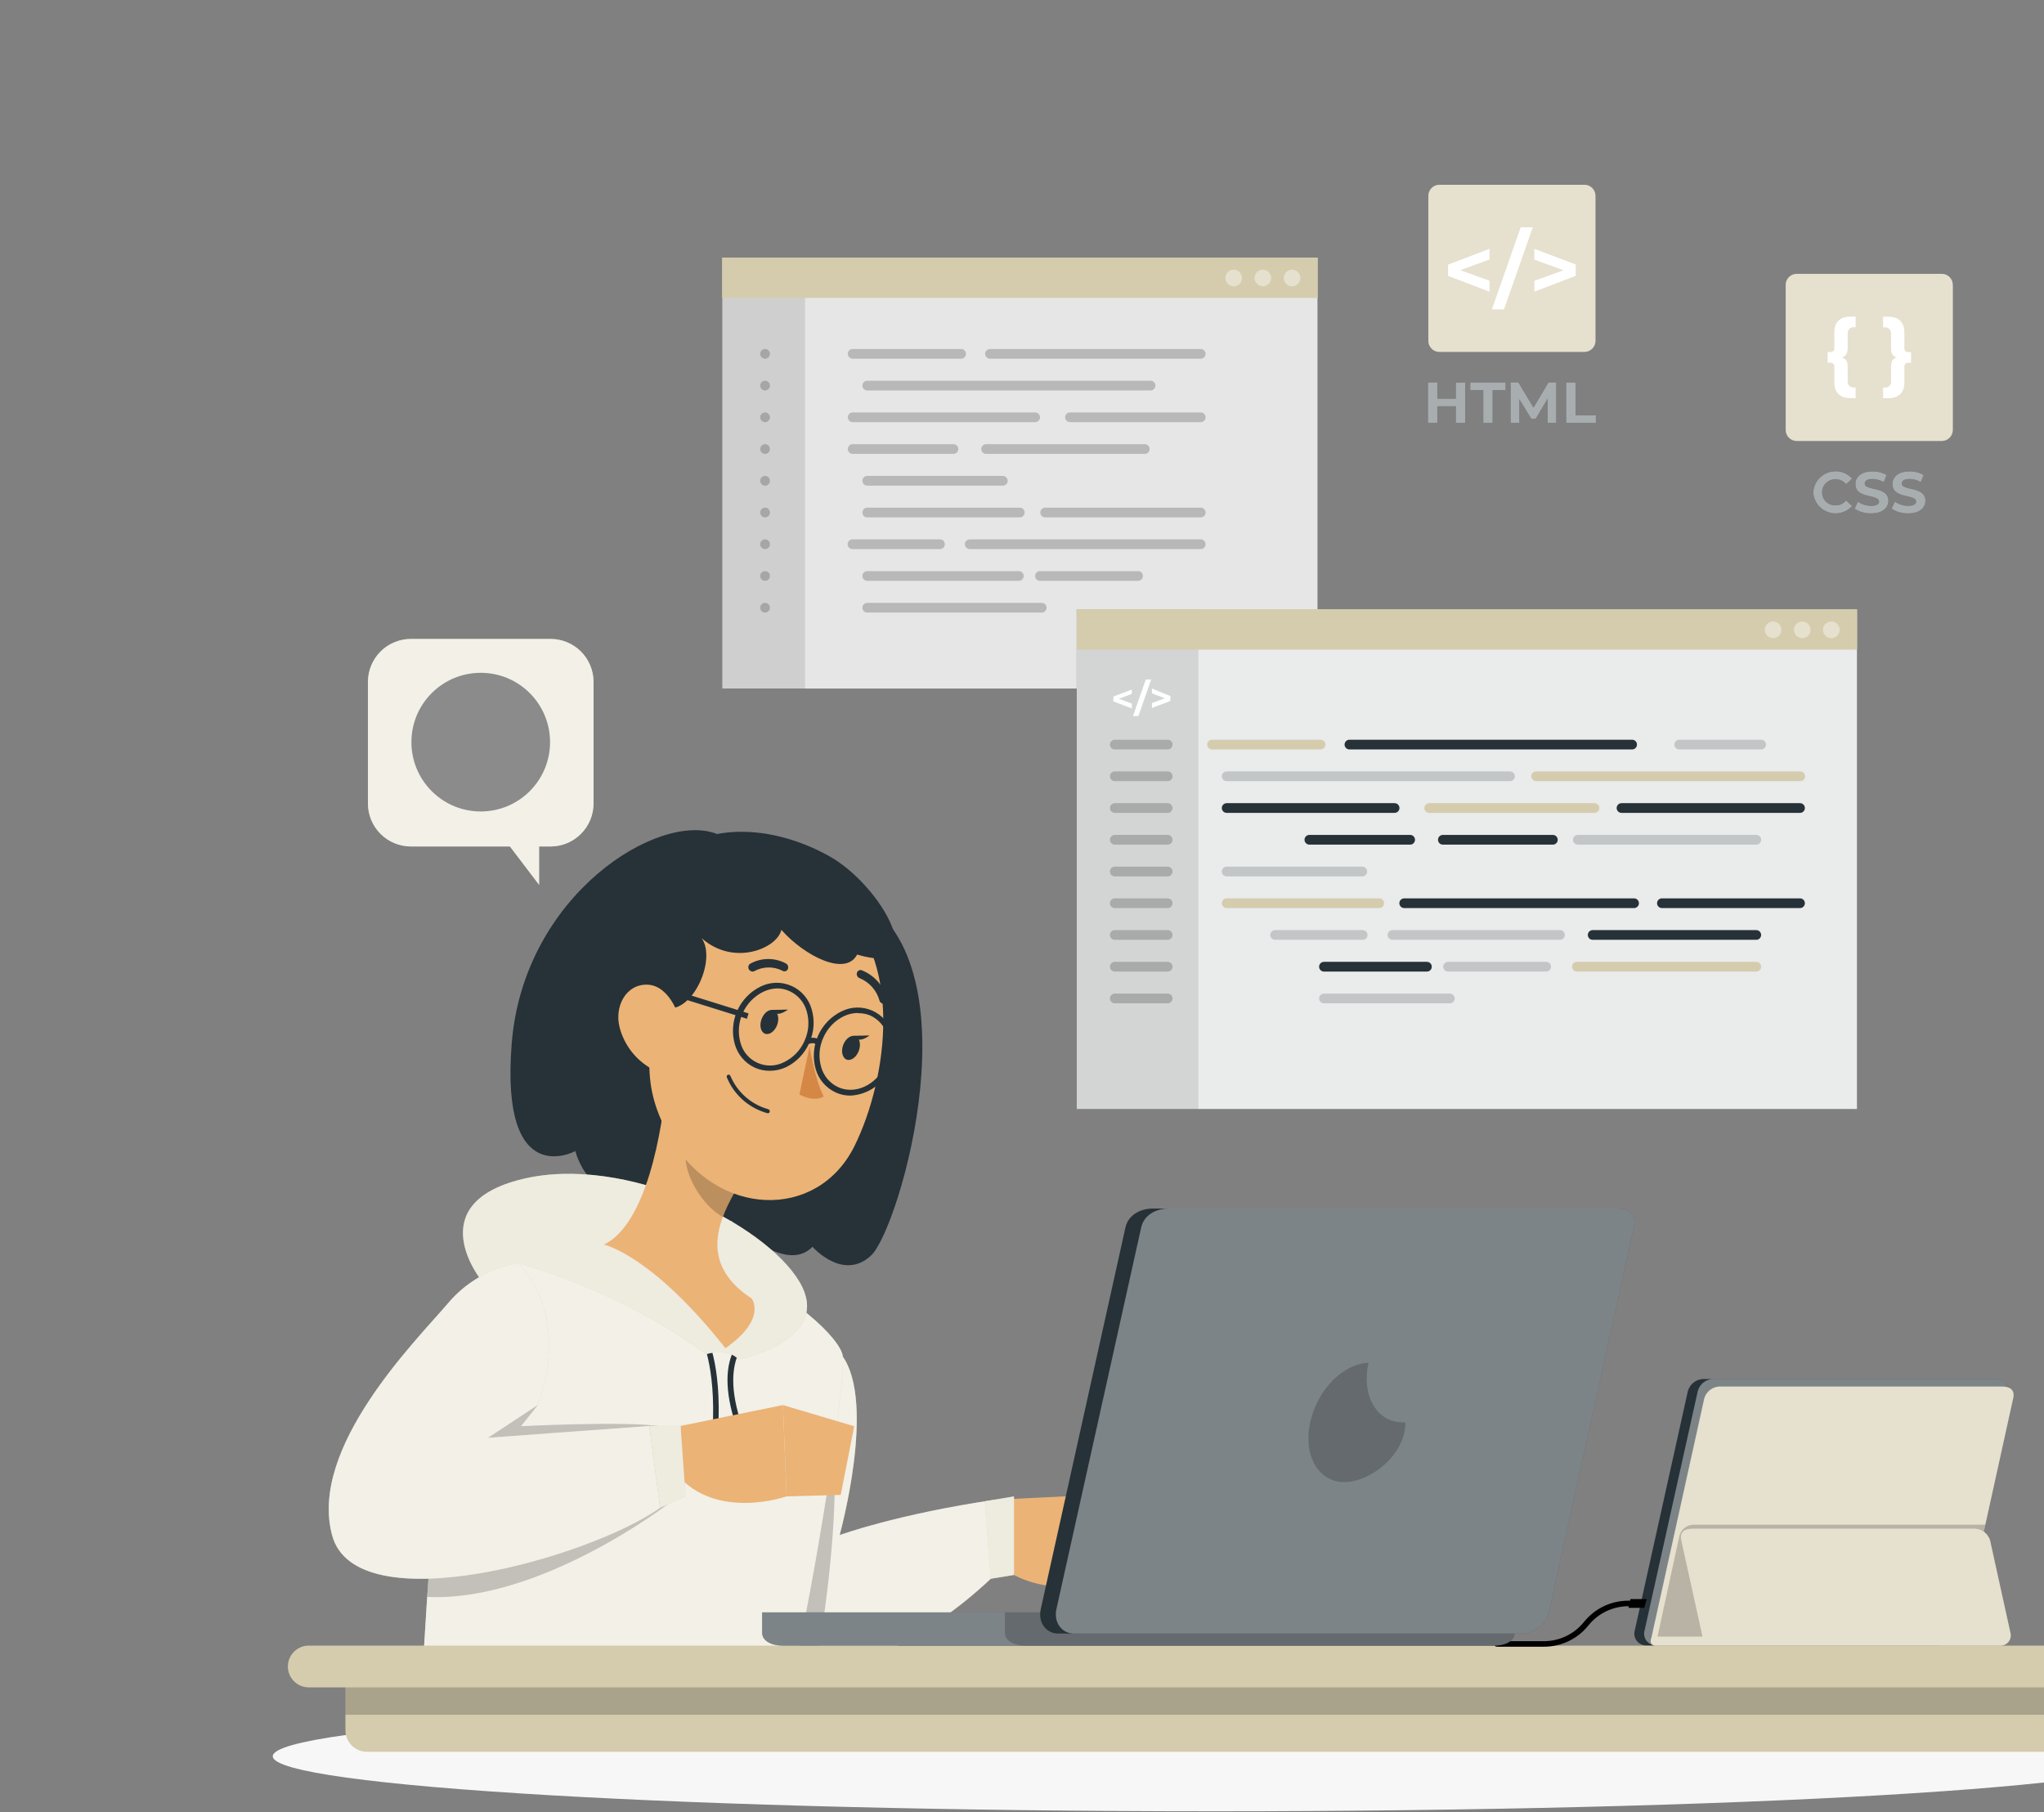 <svg width="1030" height="913" viewBox="0 0 1030 913" fill="none" xmlns="http://www.w3.org/2000/svg">
<rect x="0" y="0" width="1030" height="913" fill="#808080" stroke="none"/>
<path d="M612.409 912.634C874.722 912.634 1087.37 900.219 1087.37 884.905C1087.37 869.59 874.722 857.175 612.409 857.175C350.097 857.175 137.45 869.59 137.45 884.905C137.45 900.219 350.097 912.634 612.409 912.634Z" fill="#F7F7F7"/>
<path d="M798.409 93.111H725.336C722.265 93.111 719.775 95.6 719.775 98.671V171.744C719.775 174.815 722.265 177.304 725.336 177.304H798.409C801.48 177.304 803.969 174.815 803.969 171.744V98.671C803.969 95.6 801.48 93.111 798.409 93.111Z" fill="#D5CCAE"/>
<g opacity="0.4">
<path d="M798.409 93.111H725.336C722.265 93.111 719.775 95.6 719.775 98.671V171.744C719.775 174.815 722.265 177.304 725.336 177.304H798.409C801.48 177.304 803.969 174.815 803.969 171.744V98.671C803.969 95.6 801.48 93.111 798.409 93.111Z" fill="white"/>
</g>
<path d="M750.568 130.761L735.87 136.126L750.568 141.442V146.978L729.697 139.016V133.333L750.568 125.372V130.761Z" fill="white"/>
<path d="M766.293 114.545H772.392L757.891 155.87H751.791L766.293 114.545Z" fill="white"/>
<path d="M794.049 133.284V138.967L773.178 146.978V141.491L787.876 136.175L773.178 130.81V125.372L794.049 133.284Z" fill="white"/>
<path d="M738.319 192.688V213.118H733.591V204.716H724.283V213.118H719.555V192.663H724.283V200.87H733.591V192.81L738.319 192.688Z" fill="#263238"/>
<path d="M747.432 196.534H740.867V192.688H758.701V196.534H752.16V213.118H747.432V196.534Z" fill="#263238"/>
<path d="M779.89 213.118V200.869L773.864 210.986H771.635L765.633 201.188V213.118H761.199V192.663H765.119L772.761 205.377L780.306 192.663H784.201V213.118H779.89Z" fill="#263238"/>
<path d="M789.197 192.688H793.925V209.272H804.189V213.118H789.197V192.688Z" fill="#263238"/>
<g opacity="0.6">
<path d="M738.319 192.688V213.118H733.591V204.716H724.283V213.118H719.555V192.663H724.283V200.87H733.591V192.81L738.319 192.688Z" fill="white"/>
<path d="M747.432 196.534H740.867V192.688H758.701V196.534H752.16V213.118H747.432V196.534Z" fill="white"/>
<path d="M779.89 213.118V200.87L773.864 210.987H771.635L765.633 201.188V213.118H761.199V192.663H765.119L772.761 205.377L780.306 192.663H784.201V213.118H779.89Z" fill="white"/>
<path d="M789.197 192.688H793.925V209.272H804.189V213.118H789.197V192.688Z" fill="white"/>
</g>
<path d="M978.481 137.988H905.408C902.337 137.988 899.848 140.477 899.848 143.548V216.621C899.848 219.692 902.337 222.181 905.408 222.181H978.481C981.552 222.181 984.041 219.692 984.041 216.621V143.548C984.041 140.477 981.552 137.988 978.481 137.988Z" fill="#D5CCAE"/>
<g opacity="0.4">
<path d="M978.479 137.988H905.406C902.335 137.988 899.846 140.477 899.846 143.548V216.621C899.846 219.692 902.335 222.181 905.406 222.181H978.479C981.55 222.181 984.04 219.692 984.04 216.621V143.548C984.04 140.477 981.55 137.988 978.479 137.988Z" fill="white"/>
</g>
<path d="M928.138 180.072C930.147 180.685 931.078 181.958 931.078 184.971V192.002C931.023 192.438 931.068 192.88 931.209 193.296C931.35 193.711 931.585 194.09 931.894 194.401C932.203 194.713 932.58 194.95 932.994 195.095C933.409 195.239 933.851 195.287 934.287 195.235H935.071V200.6H932.621C927.134 200.6 924.341 197.783 924.341 192.737V184.8C924.379 184.532 924.356 184.258 924.273 184C924.191 183.742 924.052 183.505 923.867 183.308C923.681 183.11 923.453 182.957 923.201 182.859C922.948 182.761 922.676 182.721 922.406 182.742H920.961V177.378H922.406C922.676 177.398 922.948 177.359 923.201 177.261C923.453 177.163 923.681 177.01 923.867 176.812C924.052 176.615 924.191 176.378 924.273 176.12C924.356 175.862 924.379 175.588 924.341 175.32V167.383C924.341 162.337 927.134 159.52 932.621 159.52H935.071V164.884H934.287C933.851 164.833 933.409 164.881 932.994 165.025C932.58 165.17 932.203 165.407 931.894 165.719C931.585 166.03 931.35 166.408 931.209 166.824C931.068 167.24 931.023 167.682 931.078 168.118V175.148C931.078 178.186 930.147 179.46 928.138 180.072Z" fill="white"/>
<path d="M963.022 177.402V182.767H961.577C961.307 182.746 961.035 182.786 960.782 182.883C960.53 182.981 960.302 183.135 960.116 183.332C959.931 183.529 959.792 183.766 959.709 184.024C959.627 184.282 959.604 184.556 959.642 184.824V192.761C959.642 197.807 956.824 200.624 951.362 200.624H948.912V195.26H949.696C950.132 195.312 950.574 195.263 950.989 195.119C951.404 194.974 951.78 194.737 952.089 194.426C952.398 194.114 952.633 193.736 952.774 193.32C952.915 192.904 952.96 192.462 952.905 192.026V184.996C952.905 181.958 953.811 180.684 955.845 180.097C953.811 179.484 952.905 178.21 952.905 175.197V168.167C952.96 167.731 952.915 167.289 952.774 166.873C952.633 166.457 952.398 166.079 952.089 165.767C951.78 165.456 951.404 165.219 950.989 165.074C950.574 164.93 950.132 164.881 949.696 164.933H948.912V159.569H951.362C956.824 159.569 959.642 162.386 959.642 167.432V175.369C959.604 175.637 959.627 175.911 959.709 176.169C959.792 176.427 959.931 176.664 960.116 176.861C960.302 177.058 960.53 177.212 960.782 177.31C961.035 177.407 961.307 177.447 961.577 177.426L963.022 177.402Z" fill="white"/>
<path d="M913.713 248.099C913.834 245.879 914.609 243.745 915.94 241.965C917.272 240.184 919.1 238.838 921.195 238.094C923.29 237.35 925.557 237.243 927.713 237.785C929.869 238.327 931.816 239.495 933.31 241.142L930.272 243.959C929.654 243.19 928.87 242.571 927.98 242.147C927.089 241.723 926.115 241.505 925.128 241.509C924.234 241.454 923.338 241.583 922.495 241.888C921.653 242.192 920.882 242.666 920.229 243.28C919.577 243.894 919.057 244.635 918.701 245.457C918.346 246.279 918.162 247.166 918.162 248.062C918.162 248.958 918.346 249.844 918.701 250.666C919.057 251.489 919.577 252.23 920.229 252.844C920.882 253.457 921.653 253.931 922.495 254.236C923.338 254.54 924.234 254.669 925.128 254.615C926.114 254.617 927.088 254.398 927.979 253.974C928.869 253.551 929.653 252.932 930.272 252.165L933.31 254.957C931.823 256.614 929.878 257.793 927.72 258.343C925.563 258.893 923.291 258.79 921.192 258.048C919.093 257.305 917.262 255.956 915.931 254.172C914.599 252.388 913.827 250.248 913.713 248.025V248.099Z" fill="#263238"/>
<path d="M934.582 256.329L936.174 252.753C938.169 254.114 940.521 254.856 942.935 254.884C945.728 254.884 946.879 253.953 946.879 252.704C946.879 248.858 934.974 251.504 934.974 243.91C934.974 240.431 937.791 237.516 943.597 237.516C946.084 237.474 948.537 238.1 950.701 239.329L949.255 242.93C947.529 241.919 945.572 241.371 943.572 241.338C940.78 241.338 939.677 242.366 939.677 243.665C939.677 247.437 951.582 244.84 951.582 252.336C951.582 255.766 948.741 258.681 942.911 258.681C939.961 258.751 937.059 257.931 934.582 256.329V256.329Z" fill="#263238"/>
<path d="M953.225 256.329L954.841 252.753C956.83 254.125 959.186 254.868 961.602 254.884C964.395 254.884 965.546 253.953 965.546 252.704C965.546 248.858 953.641 251.504 953.641 243.91C953.641 240.431 956.458 237.516 962.264 237.516C964.751 237.478 967.203 238.104 969.368 239.329L967.898 242.93C966.182 241.917 964.232 241.369 962.239 241.338C959.422 241.338 958.344 242.367 958.344 243.665C958.344 247.437 970.25 244.841 970.25 252.337C970.25 255.766 967.408 258.681 961.553 258.681C958.604 258.751 955.702 257.931 953.225 256.329V256.329Z" fill="#263238"/>
<g opacity="0.6">
<path d="M913.713 248.099C913.834 245.879 914.609 243.745 915.94 241.965C917.272 240.184 919.1 238.838 921.195 238.094C923.29 237.35 925.557 237.243 927.713 237.785C929.869 238.327 931.816 239.495 933.31 241.142L930.272 243.959C929.654 243.19 928.87 242.571 927.98 242.147C927.089 241.723 926.115 241.505 925.128 241.509C924.234 241.454 923.338 241.583 922.495 241.888C921.653 242.192 920.882 242.666 920.229 243.28C919.577 243.894 919.057 244.635 918.701 245.457C918.346 246.279 918.162 247.166 918.162 248.062C918.162 248.958 918.346 249.844 918.701 250.666C919.057 251.489 919.577 252.23 920.229 252.844C920.882 253.457 921.653 253.931 922.495 254.236C923.338 254.54 924.234 254.669 925.128 254.615C926.114 254.617 927.088 254.398 927.979 253.974C928.869 253.551 929.653 252.932 930.272 252.165L933.31 254.957C931.823 256.614 929.878 257.793 927.72 258.343C925.563 258.893 923.291 258.79 921.192 258.048C919.093 257.305 917.262 255.956 915.931 254.172C914.599 252.388 913.827 250.248 913.713 248.025V248.099Z" fill="white"/>
<path d="M934.582 256.329L936.174 252.753C938.169 254.114 940.521 254.856 942.935 254.884C945.728 254.884 946.879 253.953 946.879 252.704C946.879 248.858 934.974 251.504 934.974 243.91C934.974 240.431 937.791 237.516 943.597 237.516C946.084 237.474 948.537 238.1 950.701 239.329L949.255 242.93C947.529 241.919 945.572 241.371 943.572 241.338C940.78 241.338 939.677 242.366 939.677 243.665C939.677 247.437 951.582 244.84 951.582 252.336C951.582 255.766 948.741 258.681 942.911 258.681C939.961 258.751 937.059 257.931 934.582 256.329V256.329Z" fill="white"/>
<path d="M953.223 256.329L954.839 252.753C956.828 254.125 959.184 254.867 961.6 254.884C964.393 254.884 965.544 253.953 965.544 252.704C965.544 248.858 953.639 251.503 953.639 243.91C953.639 240.431 956.456 237.516 962.262 237.516C964.749 237.478 967.201 238.104 969.366 239.329L967.896 242.93C966.18 241.917 964.23 241.369 962.237 241.337C959.42 241.337 958.342 242.366 958.342 243.665C958.342 247.437 970.248 244.84 970.248 252.336C970.248 255.766 967.406 258.681 961.551 258.681C958.602 258.751 955.7 257.931 953.223 256.329V256.329Z" fill="white"/>
</g>
<path d="M664.001 129.782H363.896V347.015H664.001V129.782Z" fill="black"/>
<path opacity="0.9" d="M664.001 129.782H363.896V347.015H664.001V129.782Z" fill="white"/>
<path opacity="0.1" d="M405.687 129.782H363.896V347.015H405.687V129.782Z" fill="black"/>
<path d="M664.001 129.782H363.896V150.089H664.001V129.782Z" fill="#D5CCAE"/>
<g opacity="0.2">
<path d="M484.322 180.734H429.67C429.021 180.734 428.398 180.476 427.938 180.016C427.479 179.557 427.221 178.934 427.221 178.284C427.221 177.634 427.479 177.011 427.938 176.552C428.398 176.093 429.021 175.834 429.67 175.834H484.322C484.971 175.834 485.594 176.093 486.054 176.552C486.513 177.011 486.771 177.634 486.771 178.284C486.771 178.934 486.513 179.557 486.054 180.016C485.594 180.476 484.971 180.734 484.322 180.734Z" fill="black"/>
<path d="M605.063 180.734H498.872C498.222 180.734 497.599 180.476 497.139 180.016C496.68 179.557 496.422 178.934 496.422 178.284C496.422 177.634 496.68 177.011 497.139 176.552C497.599 176.093 498.222 175.834 498.872 175.834H605.063C605.713 175.834 606.336 176.093 606.795 176.552C607.255 177.011 607.513 177.634 607.513 178.284C607.513 178.934 607.255 179.557 606.795 180.016C606.336 180.476 605.713 180.734 605.063 180.734Z" fill="black"/>
<path d="M579.783 196.73H437.018C436.368 196.73 435.745 196.472 435.286 196.012C434.826 195.553 434.568 194.93 434.568 194.28C434.568 193.631 434.826 193.007 435.286 192.548C435.745 192.089 436.368 191.831 437.018 191.831H579.783C580.432 191.831 581.055 192.089 581.515 192.548C581.974 193.007 582.232 193.631 582.232 194.28C582.232 194.93 581.974 195.553 581.515 196.012C581.055 196.472 580.432 196.73 579.783 196.73Z" fill="black"/>
<path d="M521.63 212.702H429.67C429.021 212.702 428.398 212.443 427.938 211.984C427.479 211.525 427.221 210.902 427.221 210.252C427.221 209.602 427.479 208.979 427.938 208.52C428.398 208.06 429.021 207.802 429.67 207.802H521.63C522.279 207.802 522.902 208.06 523.362 208.52C523.821 208.979 524.079 209.602 524.079 210.252C524.079 210.902 523.821 211.525 523.362 211.984C522.902 212.443 522.279 212.702 521.63 212.702Z" fill="black"/>
<path d="M605.063 212.702H539.168C538.519 212.702 537.896 212.443 537.436 211.984C536.977 211.525 536.719 210.902 536.719 210.252C536.719 209.602 536.977 208.979 537.436 208.52C537.896 208.06 538.519 207.802 539.168 207.802H605.063C605.713 207.802 606.336 208.06 606.796 208.52C607.255 208.979 607.513 209.602 607.513 210.252C607.513 210.902 607.255 211.525 606.796 211.984C606.336 212.443 605.713 212.702 605.063 212.702Z" fill="black"/>
<path d="M480.451 228.698H429.67C429.021 228.698 428.398 228.44 427.938 227.98C427.479 227.521 427.221 226.898 427.221 226.248C427.221 225.598 427.479 224.975 427.938 224.516C428.398 224.056 429.021 223.798 429.67 223.798H480.451C481.101 223.798 481.724 224.056 482.183 224.516C482.643 224.975 482.901 225.598 482.901 226.248C482.901 226.898 482.643 227.521 482.183 227.98C481.724 228.44 481.101 228.698 480.451 228.698Z" fill="black"/>
<path d="M576.868 228.698H496.913C496.263 228.698 495.64 228.44 495.18 227.98C494.721 227.521 494.463 226.898 494.463 226.248C494.463 225.598 494.721 224.975 495.18 224.516C495.64 224.056 496.263 223.798 496.913 223.798H576.868C577.518 223.798 578.141 224.056 578.601 224.516C579.06 224.975 579.318 225.598 579.318 226.248C579.318 226.898 579.06 227.521 578.601 227.98C578.141 228.44 577.518 228.698 576.868 228.698Z" fill="black"/>
<path d="M505.338 244.694H437.018C436.368 244.694 435.745 244.436 435.286 243.976C434.826 243.517 434.568 242.894 434.568 242.244C434.568 241.594 434.826 240.971 435.286 240.512C435.745 240.053 436.368 239.794 437.018 239.794H505.338C505.988 239.794 506.611 240.053 507.07 240.512C507.53 240.971 507.788 241.594 507.788 242.244C507.788 242.894 507.53 243.517 507.07 243.976C506.611 244.436 505.988 244.694 505.338 244.694V244.694Z" fill="black"/>
<path d="M513.887 260.69H437.018C436.368 260.69 435.745 260.432 435.286 259.972C434.826 259.513 434.568 258.89 434.568 258.24C434.568 257.591 434.826 256.968 435.286 256.508C435.745 256.049 436.368 255.791 437.018 255.791H513.887C514.537 255.791 515.16 256.049 515.62 256.508C516.079 256.968 516.337 257.591 516.337 258.24C516.337 258.89 516.079 259.513 515.62 259.972C515.16 260.432 514.537 260.69 513.887 260.69Z" fill="black"/>
<path d="M605.064 260.69H526.676C526.027 260.69 525.403 260.432 524.944 259.972C524.485 259.513 524.227 258.89 524.227 258.24C524.227 257.59 524.485 256.967 524.944 256.508C525.403 256.049 526.027 255.791 526.676 255.791H605.064C605.714 255.791 606.337 256.049 606.797 256.508C607.256 256.967 607.514 257.59 607.514 258.24C607.514 258.89 607.256 259.513 606.797 259.972C606.337 260.432 605.714 260.69 605.064 260.69Z" fill="black"/>
<path d="M473.665 276.661H429.572C428.922 276.661 428.299 276.403 427.84 275.944C427.38 275.484 427.122 274.861 427.122 274.212C427.122 273.562 427.38 272.939 427.84 272.48C428.299 272.02 428.922 271.762 429.572 271.762H473.665C474.315 271.762 474.938 272.02 475.397 272.48C475.857 272.939 476.115 273.562 476.115 274.212C476.115 274.861 475.857 275.484 475.397 275.944C474.938 276.403 474.315 276.661 473.665 276.661Z" fill="black"/>
<path d="M605.064 276.661H488.682C488.032 276.661 487.409 276.403 486.95 275.944C486.491 275.484 486.232 274.861 486.232 274.212C486.232 273.562 486.491 272.939 486.95 272.48C487.409 272.02 488.032 271.762 488.682 271.762H605.064C605.714 271.762 606.337 272.02 606.796 272.48C607.256 272.939 607.514 273.562 607.514 274.212C607.514 274.861 607.256 275.484 606.796 275.944C606.337 276.403 605.714 276.661 605.064 276.661Z" fill="black"/>
<path d="M513.398 292.657H437.018C436.368 292.657 435.745 292.399 435.286 291.94C434.826 291.481 434.568 290.857 434.568 290.208C434.568 289.558 434.826 288.935 435.286 288.476C435.745 288.016 436.368 287.758 437.018 287.758H513.398C514.047 287.758 514.67 288.016 515.13 288.476C515.589 288.935 515.847 289.558 515.847 290.208C515.847 290.857 515.589 291.481 515.13 291.94C514.67 292.399 514.047 292.657 513.398 292.657Z" fill="black"/>
<path d="M573.487 292.657H524.053C523.403 292.657 522.78 292.399 522.321 291.94C521.862 291.481 521.604 290.857 521.604 290.208C521.604 289.558 521.862 288.935 522.321 288.476C522.78 288.016 523.403 287.758 524.053 287.758H573.487C574.136 287.758 574.759 288.016 575.219 288.476C575.678 288.935 575.936 289.558 575.936 290.208C575.936 290.857 575.678 291.481 575.219 291.94C574.759 292.399 574.136 292.657 573.487 292.657Z" fill="black"/>
<path d="M524.935 308.654H437.018C436.368 308.654 435.745 308.396 435.286 307.936C434.826 307.477 434.568 306.854 434.568 306.204C434.568 305.554 434.826 304.931 435.286 304.472C435.745 304.012 436.368 303.754 437.018 303.754H524.935C525.585 303.754 526.208 304.012 526.667 304.472C527.127 304.931 527.385 305.554 527.385 306.204C527.385 306.854 527.127 307.477 526.667 307.936C526.208 308.396 525.585 308.654 524.935 308.654V308.654Z" fill="black"/>
</g>
<path opacity="0.4" d="M651.089 144.259C653.403 144.259 655.278 142.384 655.278 140.07C655.278 137.757 653.403 135.881 651.089 135.881C648.776 135.881 646.9 137.757 646.9 140.07C646.9 142.384 648.776 144.259 651.089 144.259Z" fill="white"/>
<path opacity="0.4" d="M636.369 144.259C638.682 144.259 640.557 142.384 640.557 140.07C640.557 137.757 638.682 135.881 636.369 135.881C634.055 135.881 632.18 137.757 632.18 140.07C632.18 142.384 634.055 144.259 636.369 144.259Z" fill="white"/>
<path opacity="0.4" d="M621.671 144.259C623.985 144.259 625.86 142.384 625.86 140.07C625.86 137.757 623.985 135.881 621.671 135.881C619.358 135.881 617.482 137.757 617.482 140.07C617.482 142.384 619.358 144.259 621.671 144.259Z" fill="white"/>
<g opacity="0.2">
<path d="M385.525 180.734C384.875 180.734 384.252 180.476 383.793 180.017C383.333 179.557 383.075 178.934 383.075 178.285C383.075 177.635 383.333 177.012 383.793 176.552C384.252 176.093 384.875 175.835 385.525 175.835C386.175 175.835 386.798 176.093 387.257 176.552C387.716 177.012 387.974 177.635 387.974 178.285C387.974 178.934 387.716 179.557 387.257 180.017C386.798 180.476 386.175 180.734 385.525 180.734Z" fill="black"/>
<path d="M385.525 196.73C384.875 196.73 384.252 196.472 383.793 196.013C383.333 195.554 383.075 194.93 383.075 194.281C383.075 193.631 383.333 193.008 383.793 192.549C384.252 192.089 384.875 191.831 385.525 191.831C386.175 191.831 386.798 192.089 387.257 192.549C387.716 193.008 387.974 193.631 387.974 194.281C387.974 194.93 387.716 195.554 387.257 196.013C386.798 196.472 386.175 196.73 385.525 196.73Z" fill="black"/>
<path d="M385.525 212.702C384.875 212.702 384.252 212.444 383.793 211.984C383.333 211.525 383.075 210.902 383.075 210.252C383.075 209.602 383.333 208.979 383.793 208.52C384.252 208.061 384.875 207.802 385.525 207.802C386.175 207.802 386.798 208.061 387.257 208.52C387.716 208.979 387.974 209.602 387.974 210.252C387.974 210.902 387.716 211.525 387.257 211.984C386.798 212.444 386.175 212.702 385.525 212.702Z" fill="black"/>
<path d="M385.525 228.698C384.875 228.698 384.252 228.44 383.793 227.98C383.333 227.521 383.075 226.898 383.075 226.248C383.075 225.599 383.333 224.975 383.793 224.516C384.252 224.057 384.875 223.799 385.525 223.799C386.175 223.799 386.798 224.057 387.257 224.516C387.716 224.975 387.974 225.599 387.974 226.248C387.974 226.898 387.716 227.521 387.257 227.98C386.798 228.44 386.175 228.698 385.525 228.698Z" fill="black"/>
<path d="M385.525 244.694C384.875 244.694 384.252 244.436 383.793 243.976C383.333 243.517 383.075 242.894 383.075 242.244C383.075 241.595 383.333 240.972 383.793 240.512C384.252 240.053 384.875 239.795 385.525 239.795C386.175 239.795 386.798 240.053 387.257 240.512C387.716 240.972 387.974 241.595 387.974 242.244C387.974 242.894 387.716 243.517 387.257 243.976C386.798 244.436 386.175 244.694 385.525 244.694Z" fill="black"/>
<path d="M385.525 260.69C384.875 260.69 384.252 260.432 383.793 259.973C383.333 259.513 383.075 258.89 383.075 258.24C383.075 257.591 383.333 256.968 383.793 256.508C384.252 256.049 384.875 255.791 385.525 255.791C386.175 255.791 386.798 256.049 387.257 256.508C387.716 256.968 387.974 257.591 387.974 258.24C387.974 258.89 387.716 259.513 387.257 259.973C386.798 260.432 386.175 260.69 385.525 260.69Z" fill="black"/>
<path d="M385.525 276.662C384.875 276.662 384.252 276.404 383.793 275.944C383.333 275.485 383.075 274.862 383.075 274.212C383.075 273.562 383.333 272.939 383.793 272.48C384.252 272.021 384.875 271.762 385.525 271.762C386.175 271.762 386.798 272.021 387.257 272.48C387.716 272.939 387.974 273.562 387.974 274.212C387.974 274.862 387.716 275.485 387.257 275.944C386.798 276.404 386.175 276.662 385.525 276.662Z" fill="black"/>
<path d="M385.525 292.658C384.875 292.658 384.252 292.4 383.793 291.94C383.333 291.481 383.075 290.858 383.075 290.208C383.075 289.558 383.333 288.935 383.793 288.476C384.252 288.017 384.875 287.759 385.525 287.759C386.175 287.759 386.798 288.017 387.257 288.476C387.716 288.935 387.974 289.558 387.974 290.208C387.974 290.858 387.716 291.481 387.257 291.94C386.798 292.4 386.175 292.658 385.525 292.658Z" fill="black"/>
<path d="M385.525 308.654C384.875 308.654 384.252 308.396 383.793 307.936C383.333 307.477 383.075 306.854 383.075 306.204C383.075 305.554 383.333 304.931 383.793 304.472C384.252 304.013 384.875 303.755 385.525 303.755C386.175 303.755 386.798 304.013 387.257 304.472C387.716 304.931 387.974 305.554 387.974 306.204C387.974 306.854 387.716 307.477 387.257 307.936C386.798 308.396 386.175 308.654 385.525 308.654Z" fill="black"/>
</g>
<path d="M935.812 307.037H542.572V558.834H935.812V307.037Z" fill="#263238"/>
<path opacity="0.9" d="M935.812 307.037H542.572V558.834H935.812V307.037Z" fill="white"/>
<path opacity="0.1" d="M603.911 307.037H542.572V558.834H603.911V307.037Z" fill="black"/>
<path d="M935.812 307.037H542.572V327.344H935.812V307.037Z" fill="#D5CCAE"/>
<path d="M570.35 349.611L563.834 352.061L570.35 354.511V356.96L561.041 353.408V350.959L570.35 347.431V349.611Z" fill="white"/>
<path d="M577.381 342.36H580.1L573.633 360.806H570.914L577.381 342.36Z" fill="white"/>
<path d="M589.775 350.714V353.164L580.467 356.716V354.266L586.983 351.816L580.467 349.367V346.917L589.775 350.714Z" fill="white"/>
<g opacity="0.2">
<path d="M588.406 377.611H561.754C561.105 377.611 560.482 377.353 560.022 376.893C559.563 376.434 559.305 375.811 559.305 375.161C559.305 374.511 559.563 373.888 560.022 373.429C560.482 372.97 561.105 372.711 561.754 372.711H588.406C589.056 372.711 589.679 372.97 590.138 373.429C590.598 373.888 590.856 374.511 590.856 375.161C590.856 375.811 590.598 376.434 590.138 376.893C589.679 377.353 589.056 377.611 588.406 377.611Z" fill="black"/>
<path d="M588.406 393.582H561.754C561.105 393.582 560.482 393.324 560.022 392.865C559.563 392.405 559.305 391.782 559.305 391.132C559.305 390.483 559.563 389.86 560.022 389.4C560.482 388.941 561.105 388.683 561.754 388.683H588.406C589.056 388.683 589.679 388.941 590.138 389.4C590.598 389.86 590.856 390.483 590.856 391.132C590.856 391.782 590.598 392.405 590.138 392.865C589.679 393.324 589.056 393.582 588.406 393.582Z" fill="black"/>
<path d="M588.406 409.578H561.754C561.105 409.578 560.482 409.32 560.022 408.861C559.563 408.402 559.305 407.779 559.305 407.129C559.305 406.479 559.563 405.856 560.022 405.397C560.482 404.937 561.105 404.679 561.754 404.679H588.406C589.056 404.679 589.679 404.937 590.138 405.397C590.598 405.856 590.856 406.479 590.856 407.129C590.856 407.779 590.598 408.402 590.138 408.861C589.679 409.32 589.056 409.578 588.406 409.578Z" fill="black"/>
<path d="M588.406 425.575H561.754C561.105 425.575 560.482 425.316 560.022 424.857C559.563 424.398 559.305 423.775 559.305 423.125C559.305 422.475 559.563 421.852 560.022 421.393C560.482 420.933 561.105 420.675 561.754 420.675H588.406C589.056 420.675 589.679 420.933 590.138 421.393C590.598 421.852 590.856 422.475 590.856 423.125C590.856 423.775 590.598 424.398 590.138 424.857C589.679 425.316 589.056 425.575 588.406 425.575Z" fill="black"/>
<path d="M588.406 441.571H561.754C561.105 441.571 560.482 441.313 560.022 440.853C559.563 440.394 559.305 439.771 559.305 439.121C559.305 438.471 559.563 437.848 560.022 437.389C560.482 436.929 561.105 436.671 561.754 436.671H588.406C589.056 436.671 589.679 436.929 590.138 437.389C590.598 437.848 590.856 438.471 590.856 439.121C590.856 439.771 590.598 440.394 590.138 440.853C589.679 441.313 589.056 441.571 588.406 441.571Z" fill="black"/>
<path d="M588.406 457.542H561.754C561.105 457.542 560.482 457.284 560.022 456.825C559.563 456.365 559.305 455.742 559.305 455.093C559.305 454.443 559.563 453.82 560.022 453.36C560.482 452.901 561.105 452.643 561.754 452.643H588.406C589.056 452.643 589.679 452.901 590.138 453.36C590.598 453.82 590.856 454.443 590.856 455.093C590.856 455.742 590.598 456.365 590.138 456.825C589.679 457.284 589.056 457.542 588.406 457.542Z" fill="black"/>
<path d="M588.406 473.538H561.754C561.105 473.538 560.482 473.28 560.022 472.821C559.563 472.361 559.305 471.738 559.305 471.089C559.305 470.439 559.563 469.816 560.022 469.357C560.482 468.897 561.105 468.639 561.754 468.639H588.406C589.056 468.639 589.679 468.897 590.138 469.357C590.598 469.816 590.856 470.439 590.856 471.089C590.856 471.738 590.598 472.361 590.138 472.821C589.679 473.28 589.056 473.538 588.406 473.538Z" fill="black"/>
<path d="M588.406 489.534H561.754C561.105 489.534 560.482 489.276 560.022 488.817C559.563 488.358 559.305 487.734 559.305 487.085C559.305 486.435 559.563 485.812 560.022 485.353C560.482 484.893 561.105 484.635 561.754 484.635H588.406C589.056 484.635 589.679 484.893 590.138 485.353C590.598 485.812 590.856 486.435 590.856 487.085C590.856 487.734 590.598 488.358 590.138 488.817C589.679 489.276 589.056 489.534 588.406 489.534Z" fill="black"/>
<path d="M588.406 505.531H561.754C561.105 505.531 560.482 505.273 560.022 504.813C559.563 504.354 559.305 503.731 559.305 503.081C559.305 502.431 559.563 501.808 560.022 501.349C560.482 500.889 561.105 500.631 561.754 500.631H588.406C589.056 500.631 589.679 500.889 590.138 501.349C590.598 501.808 590.856 502.431 590.856 503.081C590.856 503.731 590.598 504.354 590.138 504.813C589.679 505.273 589.056 505.531 588.406 505.531Z" fill="black"/>
</g>
<path d="M665.445 377.611H610.793C610.144 377.611 609.521 377.353 609.061 376.893C608.602 376.434 608.344 375.811 608.344 375.161C608.344 374.511 608.602 373.888 609.061 373.429C609.521 372.97 610.144 372.711 610.793 372.711H665.445C666.094 372.711 666.717 372.97 667.177 373.429C667.636 373.888 667.894 374.511 667.894 375.161C667.894 375.811 667.636 376.434 667.177 376.893C666.717 377.353 666.094 377.611 665.445 377.611Z" fill="#D5CCAE"/>
<path d="M822.443 377.611H679.997C679.347 377.611 678.724 377.353 678.264 376.893C677.805 376.434 677.547 375.811 677.547 375.161C677.547 374.511 677.805 373.888 678.264 373.429C678.724 372.97 679.347 372.711 679.997 372.711H822.443C823.092 372.711 823.715 372.97 824.175 373.429C824.634 373.888 824.892 374.511 824.892 375.161C824.892 375.811 824.634 376.434 824.175 376.893C823.715 377.353 823.092 377.611 822.443 377.611V377.611Z" fill="#263238"/>
<g opacity="0.2">
<path d="M887.456 377.61H846.18C845.53 377.61 844.907 377.352 844.448 376.893C843.989 376.433 843.73 375.81 843.73 375.161C843.73 374.511 843.989 373.888 844.448 373.429C844.907 372.969 845.53 372.711 846.18 372.711H887.456C888.106 372.711 888.729 372.969 889.189 373.429C889.648 373.888 889.906 374.511 889.906 375.161C889.906 375.81 889.648 376.433 889.189 376.893C888.729 377.352 888.106 377.61 887.456 377.61V377.61Z" fill="#263238"/>
</g>
<g opacity="0.2">
<path d="M760.906 393.583H618.141C617.491 393.583 616.868 393.325 616.409 392.865C615.949 392.406 615.691 391.783 615.691 391.133C615.691 390.483 615.949 389.86 616.409 389.401C616.868 388.942 617.491 388.683 618.141 388.683H760.906C761.555 388.683 762.178 388.942 762.638 389.401C763.097 389.86 763.355 390.483 763.355 391.133C763.355 391.783 763.097 392.406 762.638 392.865C762.178 393.325 761.555 393.583 760.906 393.583Z" fill="#263238"/>
</g>
<path d="M907.052 393.583H774.086C773.437 393.583 772.814 393.325 772.354 392.865C771.895 392.406 771.637 391.783 771.637 391.133C771.637 390.483 771.895 389.86 772.354 389.401C772.814 388.942 773.437 388.683 774.086 388.683H907.15C907.8 388.683 908.423 388.942 908.882 389.401C909.342 389.86 909.6 390.483 909.6 391.133C909.6 391.783 909.342 392.406 908.882 392.865C908.423 393.325 907.8 393.583 907.15 393.583H907.052Z" fill="#D5CCAE"/>
<path d="M702.751 409.578H618.141C617.491 409.578 616.868 409.32 616.409 408.861C615.949 408.401 615.691 407.778 615.691 407.129C615.691 406.479 615.949 405.856 616.409 405.397C616.868 404.937 617.491 404.679 618.141 404.679H702.751C703.401 404.679 704.024 404.937 704.483 405.397C704.943 405.856 705.201 406.479 705.201 407.129C705.201 407.778 704.943 408.401 704.483 408.861C704.024 409.32 703.401 409.578 702.751 409.578Z" fill="#263238"/>
<path d="M803.481 409.578H720.194C719.544 409.578 718.921 409.32 718.462 408.861C718.002 408.401 717.744 407.778 717.744 407.129C717.744 406.479 718.002 405.856 718.462 405.397C718.921 404.937 719.544 404.679 720.194 404.679H803.481C804.131 404.679 804.754 404.937 805.213 405.397C805.673 405.856 805.931 406.479 805.931 407.129C805.931 407.778 805.673 408.401 805.213 408.861C804.754 409.32 804.131 409.578 803.481 409.578Z" fill="#D5CCAE"/>
<path d="M907.054 409.578H817.104C816.454 409.578 815.831 409.32 815.372 408.861C814.912 408.401 814.654 407.778 814.654 407.129C814.654 406.479 814.912 405.856 815.372 405.397C815.831 404.937 816.454 404.679 817.104 404.679H907.054C907.704 404.679 908.327 404.937 908.787 405.397C909.246 405.856 909.504 406.479 909.504 407.129C909.504 407.778 909.246 408.401 908.787 408.861C908.327 409.32 907.704 409.578 907.054 409.578Z" fill="#263238"/>
<path d="M710.592 425.575H659.811C659.161 425.575 658.538 425.316 658.079 424.857C657.619 424.398 657.361 423.775 657.361 423.125C657.361 422.475 657.619 421.852 658.079 421.393C658.538 420.933 659.161 420.675 659.811 420.675H710.592C711.241 420.675 711.865 420.933 712.324 421.393C712.783 421.852 713.041 422.475 713.041 423.125C713.041 423.775 712.783 424.398 712.324 424.857C711.865 425.316 711.241 425.575 710.592 425.575V425.575Z" fill="#263238"/>
<path d="M782.512 425.575H727.077C726.427 425.575 725.804 425.316 725.344 424.857C724.885 424.398 724.627 423.775 724.627 423.125C724.627 422.475 724.885 421.852 725.344 421.393C725.804 420.933 726.427 420.675 727.077 420.675H782.512C783.161 420.675 783.784 420.933 784.244 421.393C784.703 421.852 784.961 422.475 784.961 423.125C784.961 423.775 784.703 424.398 784.244 424.857C783.784 425.316 783.161 425.575 782.512 425.575Z" fill="#263238"/>
<g opacity="0.2">
<path d="M885.007 425.575H795.106C794.456 425.575 793.833 425.316 793.374 424.857C792.914 424.398 792.656 423.775 792.656 423.125C792.656 422.475 792.914 421.852 793.374 421.393C793.833 420.933 794.456 420.675 795.106 420.675H885.007C885.657 420.675 886.28 420.933 886.74 421.393C887.199 421.852 887.457 422.475 887.457 423.125C887.457 423.775 887.199 424.398 886.74 424.857C886.28 425.316 885.657 425.575 885.007 425.575Z" fill="#263238"/>
</g>
<g opacity="0.2">
<path d="M686.461 441.571H618.141C617.491 441.571 616.868 441.312 616.409 440.853C615.949 440.394 615.691 439.771 615.691 439.121C615.691 438.471 615.949 437.848 616.409 437.389C616.868 436.929 617.491 436.671 618.141 436.671H686.461C687.111 436.671 687.734 436.929 688.193 437.389C688.653 437.848 688.911 438.471 688.911 439.121C688.911 439.771 688.653 440.394 688.193 440.853C687.734 441.312 687.111 441.571 686.461 441.571Z" fill="#263238"/>
</g>
<path d="M695.01 457.542H618.141C617.491 457.542 616.868 457.284 616.409 456.825C615.949 456.365 615.691 455.742 615.691 455.092C615.691 454.443 615.949 453.82 616.409 453.36C616.868 452.901 617.491 452.643 618.141 452.643H695.01C695.66 452.643 696.283 452.901 696.743 453.36C697.202 453.82 697.46 454.443 697.46 455.092C697.46 455.742 697.202 456.365 696.743 456.825C696.283 457.284 695.66 457.542 695.01 457.542Z" fill="#D5CCAE"/>
<path d="M823.423 457.542H707.604C706.954 457.542 706.331 457.284 705.872 456.825C705.412 456.365 705.154 455.742 705.154 455.092C705.154 454.443 705.412 453.82 705.872 453.36C706.331 452.901 706.954 452.643 707.604 452.643H823.423C824.072 452.643 824.695 452.901 825.155 453.36C825.614 453.82 825.872 454.443 825.872 455.092C825.872 455.742 825.614 456.365 825.155 456.825C824.695 457.284 824.072 457.542 823.423 457.542Z" fill="#263238"/>
<path d="M907.053 457.542H837.459C836.81 457.542 836.187 457.284 835.727 456.825C835.268 456.365 835.01 455.742 835.01 455.092C835.01 454.443 835.268 453.82 835.727 453.36C836.187 452.901 836.81 452.643 837.459 452.643H907.053C907.703 452.643 908.326 452.901 908.786 453.36C909.245 453.82 909.503 454.443 909.503 455.092C909.503 455.742 909.245 456.365 908.786 456.825C908.326 457.284 907.703 457.542 907.053 457.542V457.542Z" fill="#263238"/>
<g opacity="0.2">
<path d="M686.66 473.538H642.567C641.917 473.538 641.294 473.28 640.835 472.821C640.375 472.361 640.117 471.738 640.117 471.089C640.117 470.439 640.375 469.816 640.835 469.357C641.294 468.897 641.917 468.639 642.567 468.639H686.66C687.31 468.639 687.933 468.897 688.392 469.357C688.852 469.816 689.11 470.439 689.11 471.089C689.11 471.738 688.852 472.361 688.392 472.821C687.933 473.28 687.31 473.538 686.66 473.538Z" fill="#263238"/>
</g>
<g opacity="0.2">
<path d="M786.092 473.538H701.678C701.028 473.538 700.405 473.28 699.946 472.821C699.487 472.361 699.229 471.738 699.229 471.089C699.229 470.439 699.487 469.816 699.946 469.357C700.405 468.897 701.028 468.639 701.678 468.639H786.092C786.742 468.639 787.365 468.897 787.825 469.357C788.284 469.816 788.542 470.439 788.542 471.089C788.542 471.738 788.284 472.361 787.825 472.821C787.365 473.28 786.742 473.538 786.092 473.538Z" fill="#263238"/>
</g>
<path d="M885.003 473.538H802.573C801.923 473.538 801.3 473.28 800.84 472.821C800.381 472.361 800.123 471.738 800.123 471.089C800.123 470.439 800.381 469.816 800.84 469.357C801.3 468.897 801.923 468.639 802.573 468.639H885.003C885.652 468.639 886.276 468.897 886.735 469.357C887.194 469.816 887.452 470.439 887.452 471.089C887.452 471.738 887.194 472.361 886.735 472.821C886.276 473.28 885.652 473.538 885.003 473.538Z" fill="#263238"/>
<path d="M719.046 489.535H667.163C666.513 489.535 665.89 489.276 665.43 488.817C664.971 488.358 664.713 487.735 664.713 487.085C664.713 486.435 664.971 485.812 665.43 485.353C665.89 484.893 666.513 484.635 667.163 484.635H719.046C719.695 484.635 720.318 484.893 720.778 485.353C721.237 485.812 721.495 486.435 721.495 487.085C721.495 487.735 721.237 488.358 720.778 488.817C720.318 489.276 719.695 489.535 719.046 489.535V489.535Z" fill="#263238"/>
<g opacity="0.2">
<path d="M779.111 489.534H729.702C729.052 489.534 728.429 489.276 727.969 488.816C727.51 488.357 727.252 487.734 727.252 487.084C727.252 486.434 727.51 485.811 727.969 485.352C728.429 484.893 729.052 484.635 729.702 484.635H779.111C779.76 484.635 780.383 484.893 780.843 485.352C781.302 485.811 781.56 486.434 781.56 487.084C781.56 487.734 781.302 488.357 780.843 488.816C780.383 489.276 779.76 489.534 779.111 489.534Z" fill="#263238"/>
</g>
<path d="M885.007 489.534H794.616C793.966 489.534 793.343 489.276 792.883 488.817C792.424 488.357 792.166 487.734 792.166 487.085C792.166 486.435 792.424 485.812 792.883 485.352C793.343 484.893 793.966 484.635 794.616 484.635H885.007C885.657 484.635 886.28 484.893 886.739 485.352C887.199 485.812 887.457 486.435 887.457 487.085C887.457 487.734 887.199 488.357 886.739 488.817C886.28 489.276 885.657 489.534 885.007 489.534Z" fill="#D5CCAE"/>
<g opacity="0.2">
<path d="M730.581 505.53H667.161C666.511 505.53 665.888 505.272 665.428 504.813C664.969 504.353 664.711 503.73 664.711 503.08C664.711 502.431 664.969 501.808 665.428 501.348C665.888 500.889 666.511 500.631 667.161 500.631H730.581C731.231 500.631 731.854 500.889 732.314 501.348C732.773 501.808 733.031 502.431 733.031 503.08C733.031 503.73 732.773 504.353 732.314 504.813C731.854 505.272 731.231 505.53 730.581 505.53Z" fill="#263238"/>
</g>
<path opacity="0.4" d="M918.619 317.35C918.619 318.184 918.867 319 919.331 319.693C919.795 320.387 920.455 320.927 921.226 321.245C921.997 321.563 922.846 321.645 923.664 321.48C924.482 321.316 925.232 320.912 925.821 320.32C926.409 319.729 926.808 318.976 926.968 318.157C927.128 317.338 927.041 316.49 926.718 315.72C926.395 314.951 925.852 314.295 925.156 313.835C924.459 313.375 923.642 313.132 922.808 313.136C922.256 313.136 921.709 313.246 921.199 313.458C920.69 313.67 920.227 313.98 919.837 314.372C919.448 314.764 919.14 315.228 918.931 315.739C918.722 316.25 918.616 316.798 918.619 317.35V317.35Z" fill="white"/>
<path opacity="0.4" d="M908.201 321.539C910.514 321.539 912.389 319.663 912.389 317.35C912.389 315.037 910.514 313.161 908.201 313.161C905.887 313.161 904.012 315.037 904.012 317.35C904.012 319.663 905.887 321.539 908.201 321.539Z" fill="white"/>
<path opacity="0.4" d="M893.482 321.539C895.795 321.539 897.671 319.663 897.671 317.35C897.671 315.037 895.795 313.161 893.482 313.161C891.168 313.161 889.293 315.037 889.293 317.35C889.293 319.663 891.168 321.539 893.482 321.539Z" fill="white"/>
<path d="M277.443 321.93H207.089C204.244 321.927 201.425 322.485 198.795 323.572C196.165 324.658 193.775 326.253 191.761 328.264C189.748 330.275 188.151 332.664 187.061 335.292C185.971 337.921 185.41 340.739 185.41 343.585V404.826C185.407 407.672 185.965 410.49 187.051 413.12C188.138 415.75 189.733 418.14 191.744 420.154C193.755 422.167 196.143 423.765 198.772 424.854C201.401 425.944 204.219 426.505 207.065 426.505H256.964L271.662 445.833V426.505H277.418C283.168 426.505 288.682 424.221 292.748 420.155C296.814 416.09 299.098 410.576 299.098 404.826V343.585C299.098 337.842 296.816 332.334 292.755 328.273C288.694 324.212 283.186 321.93 277.443 321.93Z" fill="#D5CCAE"/>
<path opacity="0.7" d="M277.443 321.93H207.089C204.244 321.927 201.425 322.485 198.795 323.572C196.165 324.658 193.775 326.253 191.761 328.264C189.748 330.275 188.151 332.664 187.061 335.292C185.971 337.921 185.41 340.739 185.41 343.585V404.826C185.407 407.672 185.965 410.49 187.051 413.12C188.138 415.75 189.733 418.14 191.744 420.154C193.755 422.167 196.143 423.765 198.772 424.854C201.401 425.944 204.219 426.505 207.065 426.505H256.964L271.662 445.833V426.505H277.418C283.168 426.505 288.682 424.221 292.748 420.155C296.814 416.09 299.098 410.576 299.098 404.826V343.585C299.098 337.842 296.816 332.334 292.755 328.273C288.694 324.212 283.186 321.93 277.443 321.93Z" fill="white"/>
<path d="M238.593 389.491C238.128 389.489 237.669 389.388 237.246 389.193C236.824 388.999 236.448 388.716 236.143 388.364L222.45 372.344C222.176 372.022 221.969 371.65 221.84 371.248C221.71 370.846 221.661 370.423 221.695 370.002C221.729 369.581 221.846 369.171 222.038 368.795C222.231 368.42 222.496 368.085 222.817 367.812C223.139 367.539 223.511 367.331 223.913 367.202C224.315 367.072 224.739 367.023 225.159 367.057C225.58 367.091 225.99 367.208 226.366 367.401C226.742 367.593 227.076 367.858 227.349 368.18L238.593 381.457L257.186 359.557C257.744 358.941 258.52 358.565 259.35 358.51C260.18 358.455 260.999 358.724 261.635 359.261C262.27 359.798 262.672 360.56 262.756 361.388C262.84 362.215 262.599 363.043 262.085 363.697L241.043 388.413C240.736 388.759 240.358 389.034 239.936 389.22C239.513 389.406 239.055 389.499 238.593 389.491V389.491Z" fill="white"/>
<path d="M266.95 398.631C280.592 384.99 280.592 362.872 266.95 349.23C253.308 335.589 231.191 335.589 217.549 349.23C203.907 362.872 203.907 384.99 217.549 398.631C231.191 412.273 253.308 412.273 266.95 398.631Z" fill="#8B8B8B"/>
<path d="M501.486 755.662L554.079 753.09L548.959 798.825C548.959 798.825 512.46 805.782 496.17 779.816L501.486 755.662Z" fill="#EBB376"/>
<path d="M587.982 769.037L576.003 802.205L548.959 798.825L554.079 753.09L587.982 769.037Z" fill="#EBB376"/>
<path d="M450.998 829.886C471.024 819.428 489.278 805.879 505.086 789.737L501.485 755.663C451.782 763.011 423.096 773.52 423.096 773.52C423.096 773.52 441.518 707.503 424.664 683.447L378.391 691.825C378.391 691.825 329.226 794.024 362.297 829.886H450.998Z" fill="#D5CCAE"/>
<path opacity="0.7" d="M450.926 829.886C470.963 819.432 489.232 805.892 505.062 789.761L501.486 755.638C453.375 762.693 424.935 772.785 423.098 773.447C423.71 770.997 441.127 707.037 424.617 683.423L378.343 691.801C368.829 712.322 361.276 733.696 355.782 755.638C349.168 783.539 347.233 813.596 362.273 829.886H450.926Z" fill="white"/>
<path opacity="0.2" d="M412.882 829.886C429.221 726.365 414.744 700.056 414.744 700.056L355.953 755.589C349.339 783.49 347.404 813.547 362.444 829.837L412.882 829.886Z" fill="black"/>
<path d="M402.665 829.887C413.688 777.563 426.059 695.647 424.712 683.448C422.752 665.712 326.285 589.725 242.557 645.038C225.409 656.33 216.664 778.15 213.676 829.887H402.665Z" fill="#D5CCAE"/>
<path opacity="0.7" d="M402.665 829.886C413.688 777.562 426.059 695.622 424.712 683.423C422.752 665.712 326.261 589.724 242.532 645.062C236.335 649.201 231.24 667.892 227.026 692.584C221.441 726.193 217.571 770.826 215.268 804.484C214.631 814.013 214.092 822.635 213.676 829.886H402.665Z" fill="white"/>
<path d="M361.342 420.235C332.314 408.501 263.871 450.61 257.869 525.691C251.868 600.772 289.935 579.975 289.935 579.975C289.935 579.975 296.72 608.611 324.45 599.768C324.45 599.768 347.354 625.71 368.666 615.152C368.666 615.152 395.196 642.784 409.428 628.208C409.428 628.208 424.91 645.87 439.044 632.495C453.178 619.12 493.573 482.578 430.201 451.002C366.829 419.426 361.342 420.235 361.342 420.235Z" fill="#263238"/>
<path d="M361.392 727.541L358.599 727.296C361.833 691.139 353.872 675.143 353.7 674.996L356.15 673.698C356.615 674.261 364.699 690.355 361.392 727.541Z" fill="#263238"/>
<path d="M374.523 727.859C355.293 682.566 376.973 672.008 377.854 671.518L379.006 673.967L378.418 672.693L379.006 673.967C378.81 673.967 359.017 683.986 377.095 726.61L374.523 727.859Z" fill="#263238"/>
<path d="M355.732 682.321C355.732 682.321 318.62 652.925 261.005 636.365L242.51 645.037C242.51 645.037 211.498 606.651 263.185 594.085C314.872 581.518 385.177 616.131 402.814 645.772C420.451 675.413 372.144 684.966 372.144 684.966C372.144 684.966 367.711 678.94 355.732 682.321Z" fill="#D5CCAE"/>
<path opacity="0.6" d="M355.732 682.321C355.732 682.321 318.62 652.925 261.005 636.365L242.51 645.037C242.51 645.037 211.498 606.651 263.185 594.085C314.872 581.518 385.177 616.131 402.814 645.772C420.451 675.413 372.144 684.966 372.144 684.966C372.144 684.966 367.711 678.94 355.732 682.321Z" fill="white"/>
<path d="M378.122 727.32C378.122 727.805 377.978 728.278 377.709 728.681C377.44 729.084 377.057 729.398 376.61 729.583C376.162 729.769 375.67 729.817 375.194 729.723C374.719 729.628 374.283 729.395 373.94 729.052C373.598 728.71 373.364 728.273 373.27 727.798C373.175 727.323 373.224 726.83 373.409 726.383C373.595 725.935 373.909 725.553 374.311 725.283C374.714 725.014 375.188 724.871 375.672 724.871C376.322 724.871 376.945 725.129 377.404 725.588C377.864 726.047 378.122 726.671 378.122 727.32Z" fill="white"/>
<path d="M362.222 727.32C362.222 727.805 362.079 728.278 361.81 728.681C361.541 729.084 361.158 729.398 360.71 729.583C360.263 729.769 359.77 729.817 359.295 729.723C358.82 729.628 358.383 729.395 358.041 729.052C357.698 728.71 357.465 728.273 357.37 727.798C357.276 727.323 357.324 726.83 357.51 726.383C357.695 725.935 358.009 725.553 358.412 725.283C358.815 725.014 359.288 724.871 359.773 724.871C360.423 724.871 361.046 725.129 361.505 725.588C361.964 726.047 362.222 726.671 362.222 727.32Z" fill="white"/>
<path d="M336.011 543.818C333.757 570.103 325.698 616.891 304.312 627.106C304.312 627.106 328.221 632.005 365.553 679.308C386.792 664.414 378.757 654.248 378.757 654.248C353.918 637.958 360.36 617.871 370.404 600.356L336.011 543.818Z" fill="#EBB376"/>
<path opacity="0.2" d="M349.999 566.869L370.356 600.429C367.925 604.48 365.867 608.744 364.207 613.167C354.408 607.925 343.679 591.317 345.712 579.95C346.346 575.368 347.798 570.938 349.999 566.869V566.869Z" fill="black"/>
<path d="M333.148 488.236C326.313 529.537 322.541 546.832 337.851 573.41C360.853 613.413 411.83 615.299 430.57 577.476C447.423 543.427 455.776 481.598 420.6 454.309C385.888 427.412 339.933 446.911 333.148 488.236Z" fill="#EBB376"/>
<path d="M417.733 431.307C444.507 446.151 470.008 492.547 431.916 480.961C426.159 492.107 405.656 481.892 393.726 468.517C391.718 477.801 369.769 487.109 353.601 472.73C361.416 483.998 348.114 512.438 334.274 507.539C320.433 502.64 289.372 496.197 316.881 452.349C344.391 408.501 389.145 415.409 417.733 431.307Z" fill="#263238"/>
<path d="M407.982 527.21C407.982 527.21 410.432 543.598 415.086 552.49C409.868 555.503 402.838 551.485 402.838 551.485L407.982 527.21Z" fill="#D58745"/>
<path d="M381.282 558.835C383.02 559.683 384.832 560.372 386.695 560.892C386.821 560.929 386.953 560.938 387.082 560.92C387.212 560.902 387.336 560.857 387.447 560.787C387.558 560.718 387.653 560.626 387.726 560.518C387.799 560.409 387.849 560.286 387.871 560.157C387.938 559.888 387.896 559.603 387.754 559.364C387.611 559.126 387.381 558.953 387.112 558.884C382.897 557.703 379.001 555.591 375.711 552.703C372.421 549.816 369.821 546.227 368.103 542.202C368.066 542.071 368.004 541.95 367.92 541.845C367.835 541.739 367.73 541.652 367.611 541.588C367.493 541.524 367.362 541.484 367.227 541.472C367.093 541.46 366.957 541.474 366.829 541.516C366.581 541.619 366.383 541.815 366.278 542.062C366.172 542.309 366.168 542.588 366.265 542.838C369.133 549.836 374.479 555.531 381.282 558.835V558.835Z" fill="#263238"/>
<path d="M312.301 517.926C314.61 526.513 320.231 533.833 327.93 538.282C337.9 543.745 345.077 534.387 344.342 522.752C343.583 512.243 337.459 496.761 326.533 496.149C315.608 495.536 309.337 507.074 312.301 517.926Z" fill="#EBB376"/>
<path d="M378.464 489.363C378.71 489.477 378.977 489.536 379.248 489.536C379.519 489.536 379.786 489.477 380.032 489.363C382.206 488.156 384.644 487.503 387.13 487.46C389.616 487.417 392.074 487.987 394.289 489.118C394.509 489.259 394.756 489.352 395.014 489.391C395.272 489.431 395.536 489.415 395.788 489.346C396.039 489.276 396.274 489.155 396.476 488.989C396.677 488.823 396.842 488.617 396.959 488.383C397.201 487.89 397.253 487.324 397.103 486.795C396.954 486.266 396.615 485.811 396.151 485.517C393.387 484.003 390.287 483.21 387.136 483.21C383.985 483.21 380.885 484.003 378.121 485.517C377.658 485.794 377.318 486.237 377.172 486.757C377.026 487.277 377.085 487.832 377.337 488.31C377.576 488.784 377.975 489.157 378.464 489.363V489.363Z" fill="#263238"/>
<path d="M444.285 505.481C444.506 505.608 444.751 505.686 445.005 505.711C445.258 505.737 445.513 505.708 445.755 505.628C446.01 505.543 446.245 505.408 446.447 505.23C446.648 505.052 446.812 504.836 446.929 504.594C447.045 504.352 447.112 504.089 447.125 503.821C447.138 503.552 447.097 503.284 447.004 503.032C446.11 499.849 444.493 496.915 442.279 494.459C440.066 492.003 437.315 490.092 434.242 488.873C433.99 488.783 433.721 488.749 433.455 488.773C433.188 488.797 432.93 488.877 432.697 489.01C432.465 489.142 432.264 489.324 432.107 489.541C431.951 489.758 431.844 490.007 431.792 490.269C431.665 490.801 431.739 491.361 432.002 491.841C432.265 492.321 432.696 492.686 433.213 492.866C435.635 493.867 437.795 495.41 439.527 497.376C441.26 499.342 442.519 501.679 443.207 504.208C443.293 504.481 443.433 504.734 443.618 504.953C443.803 505.172 444.03 505.351 444.285 505.481V505.481Z" fill="#263238"/>
<path d="M391.643 516.382C390.443 519.665 387.699 521.649 385.519 520.841C383.339 520.032 382.555 516.75 383.755 513.492C384.956 510.234 387.699 508.225 389.855 509.034C392.011 509.842 392.819 513.124 391.643 516.382Z" fill="#263238"/>
<path d="M388.901 508.862L397.034 508.691C397.034 508.691 391.302 513.345 388.901 508.862Z" fill="#263238"/>
<path d="M432.773 529.439C431.573 532.697 428.829 534.681 426.674 533.897C424.518 533.113 423.685 529.782 424.885 526.548C426.086 523.315 428.829 521.306 431.009 522.09C433.19 522.874 433.973 526.156 432.773 529.439Z" fill="#263238"/>
<path d="M430.055 521.894L438.163 521.723C438.163 521.723 432.431 526.402 430.055 521.894Z" fill="#263238"/>
<path d="M387.775 539.532C385.244 539.539 382.74 539.014 380.426 537.988C377.977 536.865 375.802 535.223 374.051 533.176C372.3 531.128 371.015 528.725 370.284 526.132C368.705 520.542 369.137 514.575 371.505 509.271C373.873 503.966 378.027 499.661 383.243 497.104C385.659 495.896 388.313 495.239 391.014 495.18C393.715 495.121 396.395 495.661 398.862 496.762C401.329 497.863 403.521 499.498 405.28 501.548C407.04 503.598 408.323 506.012 409.037 508.617C410.666 514.202 410.223 520.187 407.788 525.471V525.471C405.49 530.84 401.32 535.193 396.054 537.719C393.46 538.92 390.634 539.539 387.775 539.532ZM391.62 498.01C389.182 498.075 386.785 498.66 384.59 499.725C379.99 502.001 376.327 505.81 374.235 510.497C372.142 515.183 371.75 520.453 373.126 525.397C373.715 527.623 374.796 529.689 376.287 531.443C377.779 533.197 379.645 534.595 381.747 535.535C383.849 536.474 386.135 536.931 388.437 536.873C390.739 536.814 392.998 536.241 395.05 535.196C399.687 532.976 403.366 529.158 405.412 524.442L406.686 525.005L405.412 524.442C407.565 519.765 407.957 514.467 406.514 509.524C405.9 507.311 404.81 505.26 403.321 503.513C401.831 501.765 399.978 500.364 397.892 499.407C395.93 498.484 393.788 498.008 391.62 498.01Z" fill="#263238"/>
<path d="M428.534 552.025C426.002 552.047 423.495 551.52 421.185 550.481C418.736 549.355 416.559 547.713 414.804 545.666C413.05 543.62 411.758 541.218 411.019 538.625C409.452 533.032 409.892 527.067 412.263 521.764C414.635 516.462 418.788 512.157 424.002 509.597C426.416 508.385 429.069 507.724 431.77 507.663C434.47 507.601 437.151 508.141 439.617 509.243C442.084 510.345 444.274 511.981 446.03 514.034C447.787 516.086 449.065 518.503 449.772 521.11C451.422 526.691 450.987 532.681 448.547 537.964V537.964C446.894 541.968 444.132 545.417 440.588 547.908C437.043 550.398 432.862 551.826 428.534 552.025ZM432.429 510.381C429.956 510.398 427.516 510.949 425.276 511.998C420.643 514.234 416.966 518.059 414.914 522.776C412.747 527.441 412.355 532.736 413.812 537.67C414.426 539.885 415.516 541.94 417.005 543.691C418.494 545.443 420.347 546.849 422.434 547.811C431.008 551.657 441.639 546.66 446.098 536.715C448.241 532.034 448.632 526.741 447.2 521.796C446.581 519.586 445.489 517.537 444.001 515.79C442.512 514.043 440.662 512.641 438.577 511.679C436.631 510.868 434.537 510.468 432.429 510.503V510.381Z" fill="#263238"/>
<path d="M411.047 526.475C410.994 526.3 410.902 526.14 410.779 526.004C410.656 525.869 410.506 525.762 410.337 525.691C409.261 525.504 408.153 525.667 407.177 526.157L405.952 523.707C407.616 522.856 409.537 522.655 411.341 523.144C411.907 523.343 412.42 523.667 412.844 524.091C413.268 524.515 413.591 525.028 413.791 525.593L411.047 526.475Z" fill="#263238"/>
<path d="M344.052 500.262L343.214 502.943L376.372 513.305L377.21 510.624L344.052 500.262Z" fill="#263238"/>
<path opacity="0.2" d="M336.282 758.063C336.282 758.063 271.832 807.448 215.271 804.606C217.573 770.948 221.444 726.218 227.029 692.707C232.81 686.338 236.607 682.468 236.607 682.468L270.902 708.115L262.548 718.6C262.548 718.6 314.456 715.954 332.534 718.6L336.282 758.063Z" fill="black"/>
<path d="M342.944 718.477L394.533 707.943L396.37 753.947C396.37 753.947 361.365 766.343 341.327 743.145L342.944 718.477Z" fill="#EBB376"/>
<path d="M430.449 718.624L423.639 753.213L396.374 753.973L394.537 707.969L430.449 718.624Z" fill="#EBB376"/>
<path d="M342.947 718.477L345.47 753.972L332.634 759.729L327.146 718.477H342.947Z" fill="#D5CCAE"/>
<path opacity="0.6" d="M342.947 718.477L345.47 753.972L332.634 759.729L327.146 718.477H342.947Z" fill="white"/>
<path d="M261.005 636.366C247.162 638.81 234.626 646.062 225.608 656.845C210.052 675.119 155.23 729.403 167.404 773.716C179.579 818.03 296.818 785.058 332.632 759.729L327.145 718.477L245.94 724.43L270.975 707.944C288.147 660.176 261.005 636.366 261.005 636.366Z" fill="#D5CCAE"/>
<path opacity="0.7" d="M261.005 636.366C247.162 638.81 234.626 646.062 225.608 656.845C210.052 675.119 155.23 729.403 167.404 773.716C179.579 818.03 296.818 785.058 332.632 759.729L327.145 718.477L245.94 724.43L270.975 707.944C288.147 660.176 261.005 636.366 261.005 636.366Z" fill="white"/>
<path d="M496.195 756.446L510.967 753.972V793.558L499.257 795.469L496.195 756.446Z" fill="#D5CCAE"/>
<path opacity="0.6" d="M496.195 756.446L510.967 753.972V793.558L499.257 795.469L496.195 756.446Z" fill="white"/>
<path d="M1044.03 882.677L184.944 882.677C182.06 882.677 179.293 881.531 177.253 879.491C175.214 877.451 174.068 874.685 174.068 871.8V845.344L1054.91 845.344V871.8C1054.91 874.685 1053.76 877.451 1051.72 879.491C1049.68 881.531 1046.91 882.677 1044.03 882.677Z" fill="#D5CCAE"/>
<path opacity="0.2" d="M174.043 863.985L1054.91 863.985V845.319L174.043 845.319V863.985Z" fill="black"/>
<path d="M155.599 850.194H1073.38C1076.17 850.194 1078.84 849.087 1080.82 847.117C1082.79 845.147 1083.9 842.474 1083.91 839.685V839.685C1083.91 836.891 1082.8 834.212 1080.83 832.237C1078.85 830.261 1076.17 829.152 1073.38 829.152H155.599C152.805 829.152 150.126 830.261 148.151 832.237C146.175 834.212 145.065 836.891 145.065 839.685V839.685C145.072 842.474 146.185 845.147 148.159 847.117C150.134 849.087 152.809 850.194 155.599 850.194V850.194Z" fill="#D5CCAE"/>
<path d="M1011.19 700.595L984.389 822.145C983.899 824.092 982.782 825.824 981.211 827.072C979.639 828.321 977.7 829.017 975.692 829.053H829.303C828.392 829.03 827.498 828.795 826.693 828.369C825.888 827.942 825.192 827.335 824.661 826.595C824.129 825.855 823.776 825.001 823.63 824.102C823.483 823.202 823.547 822.281 823.815 821.411L850.565 700.791C851.114 698.953 852.277 697.359 853.86 696.276C855.443 695.192 857.35 694.685 859.261 694.838H1005.65C1009.57 694.936 1012.05 696.724 1011.19 700.595Z" fill="#263238"/>
<path opacity="0.4" d="M1011.18 700.594L984.384 822.145C983.894 824.092 982.777 825.823 981.205 827.072C979.634 828.321 977.694 829.017 975.687 829.053H834.27C833.357 829.033 832.461 828.801 831.653 828.376C830.844 827.952 830.145 827.345 829.611 826.604C829.077 825.863 828.722 825.009 828.574 824.107C828.426 823.206 828.489 822.283 828.759 821.41L855.558 700.79C856.094 698.945 857.255 697.343 858.84 696.258C860.426 695.172 862.339 694.671 864.254 694.838H1005.65C1009.57 694.936 1012.04 696.724 1011.18 700.594Z" fill="white"/>
<path d="M987.838 825.305L1014.49 704.391C1015.37 700.423 1012.9 698.635 1008.95 698.635H867.562C865.649 698.477 863.74 698.982 862.156 700.067C860.573 701.151 859.41 702.747 858.865 704.587L831.797 826.897L987.838 825.305Z" fill="#D5CCAE"/>
<path opacity="0.4" d="M1014.49 704.367L1000.43 768.254L987.815 825.305L904.282 826.163L831.822 826.873L858.768 704.588C859.304 702.747 860.461 701.148 862.041 700.063C863.622 698.978 865.529 698.474 867.44 698.635H1009C1012.92 698.635 1015.37 700.448 1014.49 704.367Z" fill="white"/>
<path opacity="0.2" d="M1000.43 768.253L987.814 825.305L904.282 826.163H834.908L846.25 773.985C846.614 772.369 847.515 770.923 848.804 769.883C850.094 768.842 851.697 768.268 853.354 768.253H1000.43Z" fill="black"/>
<path d="M1002.83 776.19C1002.29 774.349 1001.13 772.753 999.541 771.672C997.956 770.592 996.045 770.093 994.134 770.262H852.741C848.822 770.262 846.348 772.026 847.205 775.994L857.934 824.644H834.051C833.453 824.644 832.88 824.881 832.457 825.304C832.034 825.727 831.797 826.3 831.797 826.897C831.797 827.495 832.034 828.068 832.457 828.491C832.88 828.914 833.453 829.151 834.051 829.151H1008.22C1008.98 829.137 1009.73 828.954 1010.41 828.615C1011.09 828.276 1011.68 827.79 1012.15 827.192C1012.62 826.594 1012.95 825.899 1013.12 825.157C1013.29 824.415 1013.29 823.646 1013.12 822.905L1002.83 776.19Z" fill="#D5CCAE"/>
<path opacity="0.4" d="M1002.83 776.19C1002.29 774.349 1001.13 772.753 999.541 771.672C997.956 770.592 996.045 770.093 994.134 770.262H852.741C848.822 770.262 846.348 772.026 847.205 775.994L857.934 824.644H834.051C833.453 824.644 832.88 824.881 832.457 825.304C832.034 825.727 831.797 826.3 831.797 826.897C831.797 827.495 832.034 828.068 832.457 828.491C832.88 828.914 833.453 829.151 834.051 829.151H1008.22C1008.98 829.137 1009.73 828.954 1010.41 828.615C1011.09 828.276 1011.68 827.79 1012.15 827.192C1012.62 826.594 1012.95 825.899 1013.12 825.157C1013.29 824.415 1013.29 823.646 1013.12 822.905L1002.83 776.19Z" fill="white"/>
<path d="M829.815 805.708H821.609L820.58 810.142H828.566L829.815 805.708Z" fill="black"/>
<path d="M777.955 829.714H754.316C754.132 829.718 753.949 829.684 753.778 829.615C753.607 829.546 753.452 829.443 753.322 829.313C753.191 829.183 753.089 829.027 753.02 828.856C752.951 828.686 752.917 828.503 752.92 828.318C752.92 827.948 753.067 827.593 753.329 827.331C753.591 827.069 753.946 826.922 754.316 826.922H777.955C781.834 826.929 785.665 826.063 789.163 824.388C792.662 822.713 795.738 820.272 798.165 817.246C800.854 813.887 804.266 811.178 808.146 809.321C812.027 807.463 816.277 806.505 820.579 806.516H824.743C825.112 806.523 825.463 806.672 825.724 806.932C825.984 807.193 826.133 807.544 826.14 807.913C826.14 808.283 825.993 808.638 825.731 808.9C825.469 809.162 825.114 809.309 824.743 809.309H820.628C816.749 809.302 812.919 810.168 809.42 811.843C805.922 813.518 802.845 815.959 800.419 818.985C797.723 822.349 794.303 825.061 790.414 826.918C786.524 828.776 782.266 829.732 777.955 829.714V829.714Z" fill="black"/>
<path d="M384.052 812.42V822.635C384.052 827.241 389.612 829.151 394.218 829.151H753.285C757.841 829.151 763.255 827.241 763.255 822.635V812.42H384.052Z" fill="#263238"/>
<path opacity="0.4" d="M384.052 812.42V822.635C384.052 827.241 389.612 829.151 394.218 829.151H753.285C757.841 829.151 763.255 827.241 763.255 822.635V812.42H384.052Z" fill="white"/>
<path opacity="0.2" d="M506.387 812.42V822.635C506.387 827.241 511.849 829.151 516.455 829.151H753.285C757.841 829.151 763.255 827.241 763.255 822.635V812.42H506.387Z" fill="black"/>
<path d="M823.345 618.115L780.599 812.004C779.833 815.12 778.057 817.895 775.55 819.898C773.042 821.9 769.943 823.018 766.734 823.076H533.211C527.013 823.076 522.996 817.27 524.441 810.828L567.138 618.409C568.584 612.089 574.757 608.929 581.028 608.929H814.527C820.798 608.954 824.742 611.795 823.345 618.115Z" fill="#263238"/>
<path opacity="0.4" d="M823.344 618.115L780.598 812.004C779.831 815.12 778.056 817.895 775.548 819.898C773.041 821.9 769.942 823.018 766.733 823.076H541.147C534.875 823.076 530.932 817.27 532.328 810.828L575.074 618.409C576.47 612.089 582.692 608.929 588.963 608.929H814.525C820.796 608.954 824.74 611.795 823.344 618.115Z" fill="white"/>
<path opacity="0.2" d="M708.212 716.664C708.212 733.273 690.427 746.77 677.371 746.77C664.314 746.77 656.598 733.273 660.223 716.664C663.849 700.056 676.905 687.146 689.619 686.632C685.896 703.24 693.857 716.664 706.766 716.664C707.247 716.71 707.731 716.71 708.212 716.664V716.664Z" fill="black"/>
</svg>

